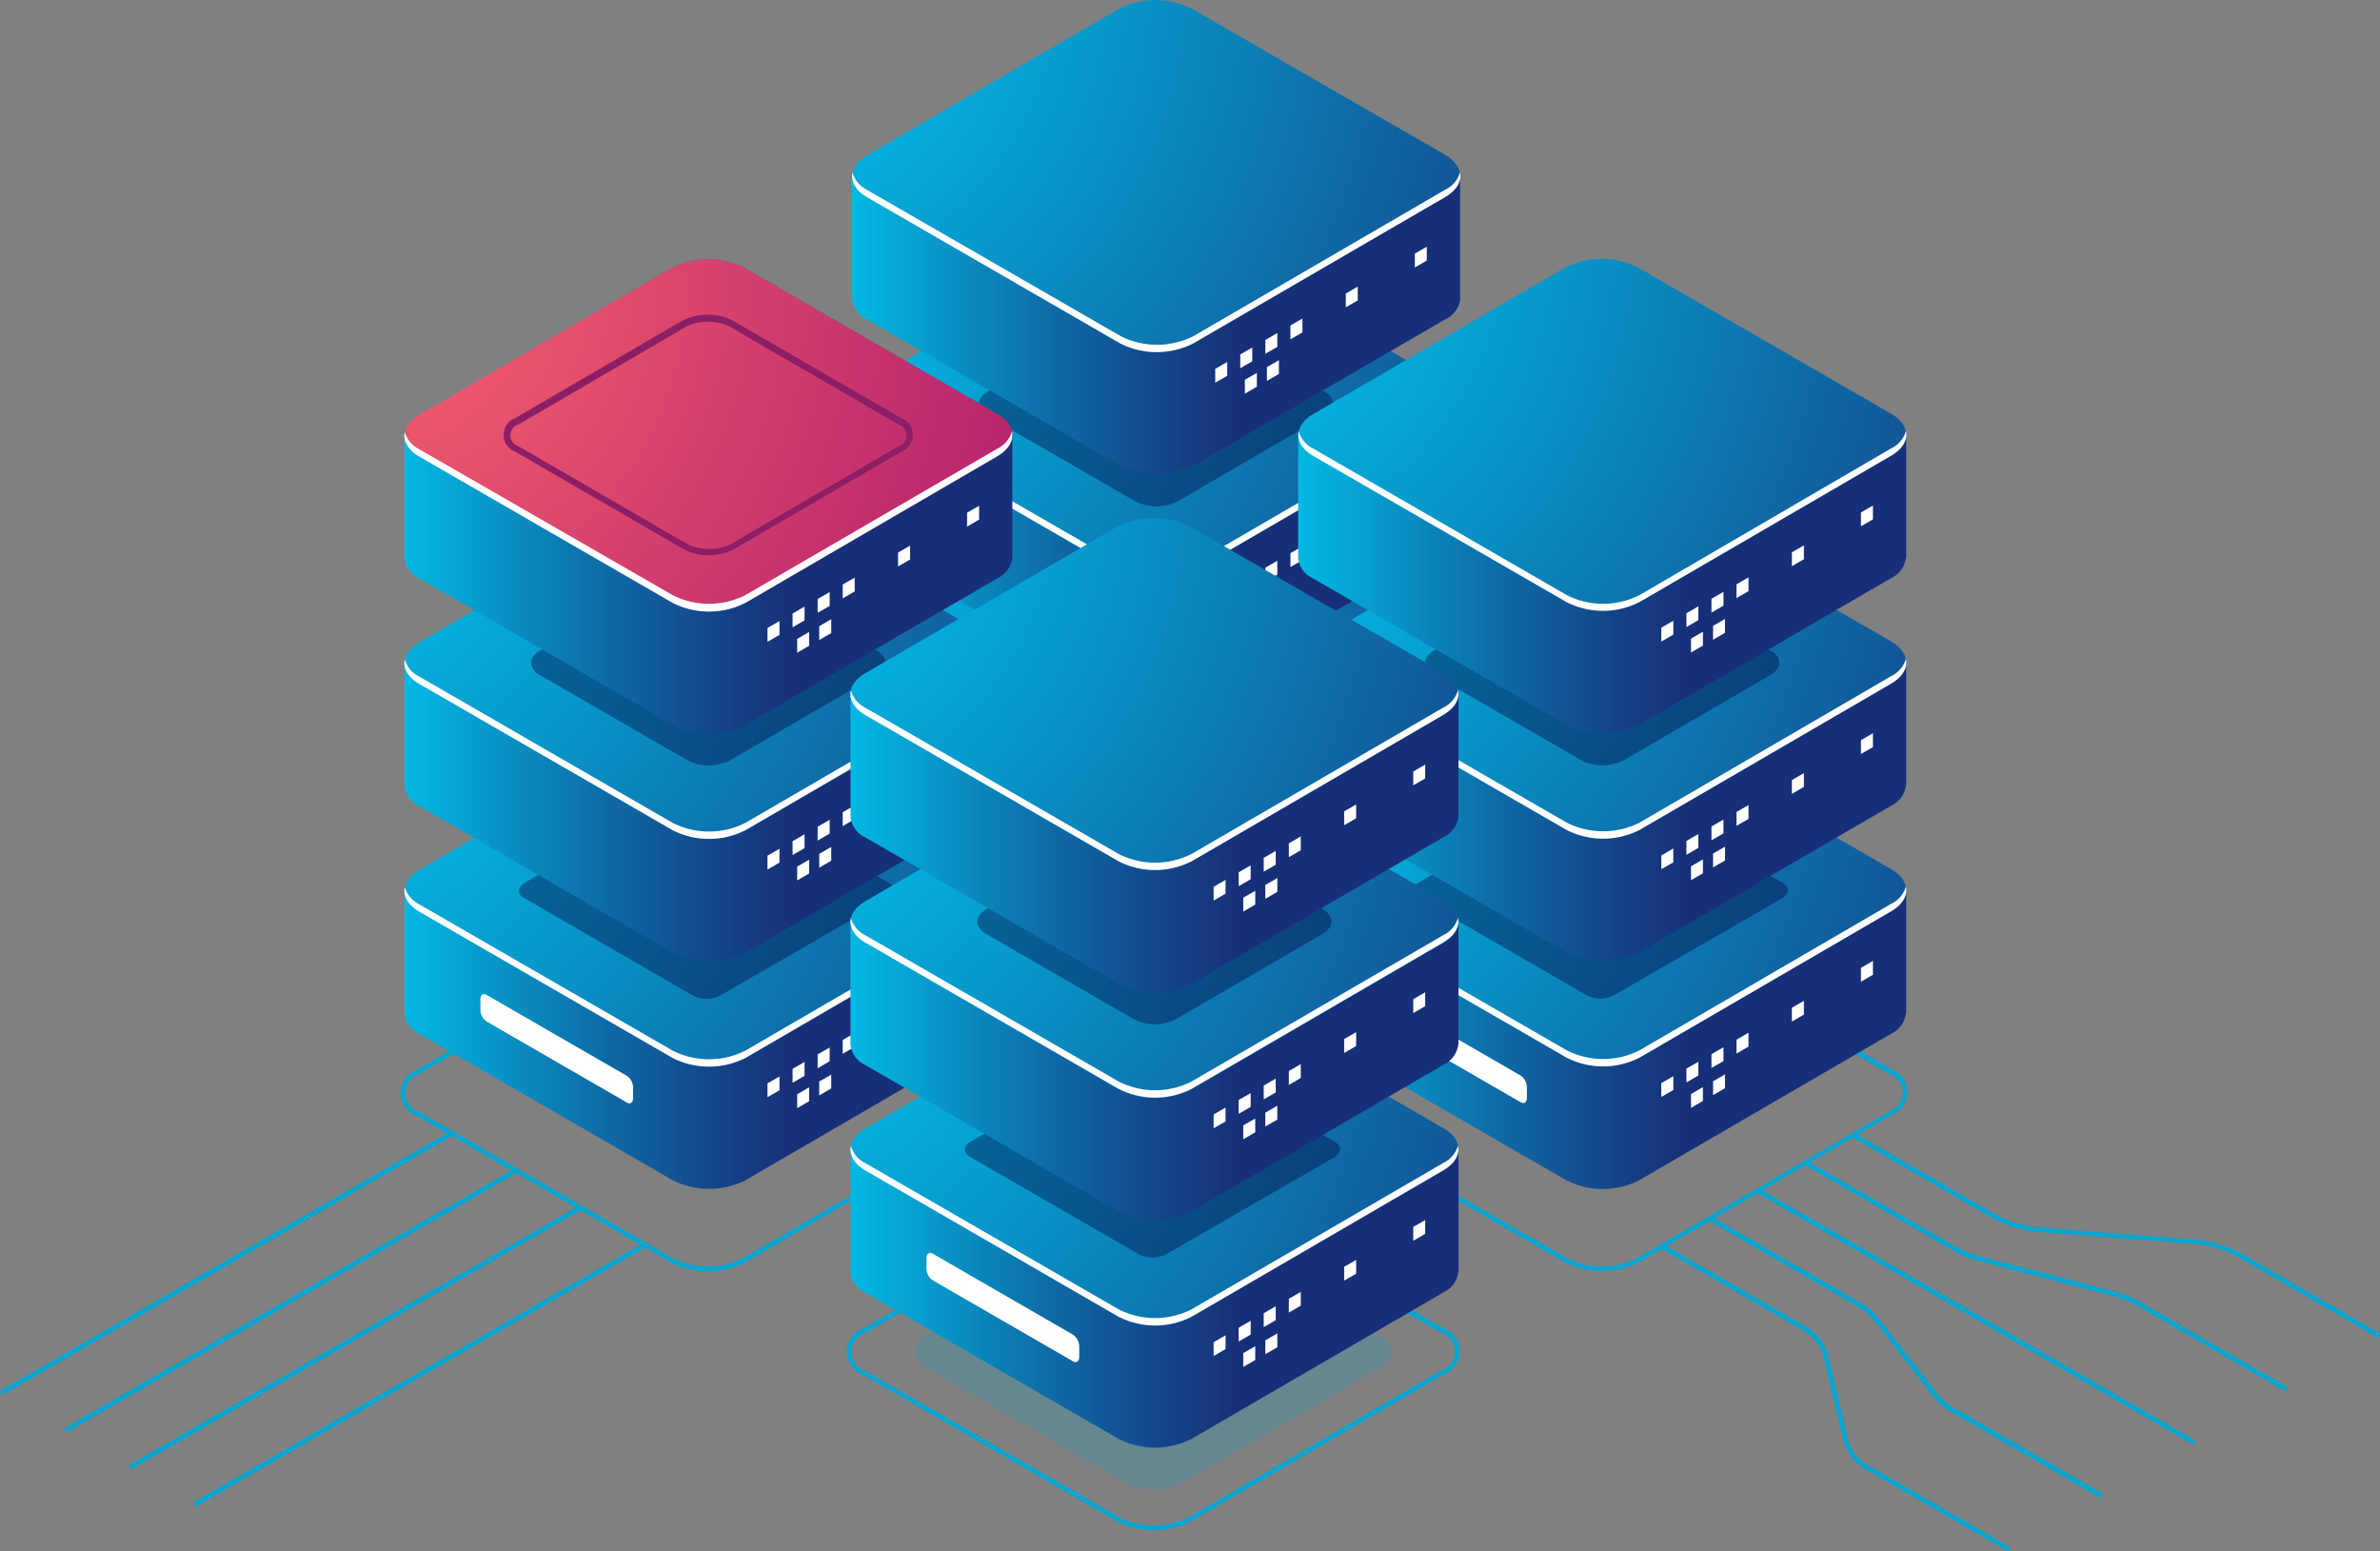 <svg id="Ñëîé_1" data-name="Ñëîé 1" xmlns="http://www.w3.org/2000/svg" xmlns:xlink="http://www.w3.org/1999/xlink" viewBox="0 0 343.01 223.56"><rect x="0" y="0" width="343.01" height="223.56" fill="#808080" stroke="none"/><defs><style>.cls-1,.cls-24{fill:#03a7d3;}.cls-2{fill:url(#Áåçûìÿííûé_ãðàäèåíò_354);}.cls-3{fill:url(#Áåçûìÿííûé_ãðàäèåíò_346);}.cls-4{fill:#fff;}.cls-5{fill:#06033e;opacity:0.4;}.cls-6{fill:url(#Áåçûìÿííûé_ãðàäèåíò_354-2);}.cls-7{fill:url(#Áåçûìÿííûé_ãðàäèåíò_346-2);}.cls-8{fill:url(#Áåçûìÿííûé_ãðàäèåíò_354-3);}.cls-9{fill:url(#Áåçûìÿííûé_ãðàäèåíò_346-3);}.cls-10{fill:url(#Áåçûìÿííûé_ãðàäèåíò_354-4);}.cls-11{fill:url(#Áåçûìÿííûé_ãðàäèåíò_346-4);}.cls-12{fill:url(#Áåçûìÿííûé_ãðàäèåíò_354-5);}.cls-13{fill:url(#Áåçûìÿííûé_ãðàäèåíò_346-5);}.cls-14{fill:url(#Áåçûìÿííûé_ãðàäèåíò_354-6);}.cls-15{fill:url(#Áåçûìÿííûé_ãðàäèåíò_346-6);}.cls-16{fill:url(#Áåçûìÿííûé_ãðàäèåíò_67);}.cls-17{fill:#8b1e64;}.cls-18{fill:url(#Áåçûìÿííûé_ãðàäèåíò_354-7);}.cls-19{fill:url(#Áåçûìÿííûé_ãðàäèåíò_346-7);}.cls-20{fill:url(#Áåçûìÿííûé_ãðàäèåíò_354-8);}.cls-21{fill:url(#Áåçûìÿííûé_ãðàäèåíò_346-8);}.cls-22{fill:url(#Áåçûìÿííûé_ãðàäèåíò_354-9);}.cls-23{fill:url(#Áåçûìÿííûé_ãðàäèåíò_346-9);}.cls-24{opacity:0.2;}.cls-25{fill:url(#Áåçûìÿííûé_ãðàäèåíò_354-10);}.cls-26{fill:url(#Áåçûìÿííûé_ãðàäèåíò_346-10);}.cls-27{fill:url(#Áåçûìÿííûé_ãðàäèåíò_354-11);}.cls-28{fill:url(#Áåçûìÿííûé_ãðàäèåíò_346-11);}.cls-29{fill:url(#Áåçûìÿííûé_ãðàäèåíò_354-12);}.cls-30{fill:url(#Áåçûìÿííûé_ãðàäèåíò_346-12);}</style><linearGradient id="Áåçûìÿííûé_ãðàäèåíò_354" x1="212.23" y1="173.87" x2="274.02" y2="173.87" gradientUnits="userSpaceOnUse"><stop offset="0" stop-color="#01c8ef"/><stop offset="0.13" stop-color="#04b1dd"/><stop offset="0.55" stop-color="#0e6ba7"/><stop offset="0.85" stop-color="#154085"/><stop offset="1" stop-color="#172f78"/></linearGradient><radialGradient id="Áåçûìÿííûé_ãðàäèåíò_346" cx="201.27" cy="127.53" r="138" gradientUnits="userSpaceOnUse"><stop offset="0" stop-color="#01c8ef"/><stop offset="0.14" stop-color="#03bae4"/><stop offset="0.4" stop-color="#0895c8"/><stop offset="0.76" stop-color="#115a9a"/><stop offset="1" stop-color="#172f78"/></radialGradient><linearGradient id="Áåçûìÿííûé_ãðàäèåíò_354-2" x1="212.23" y1="141.06" x2="274.02" y2="141.06" xlink:href="#Áåçûìÿííûé_ãðàäèåíò_354"/><radialGradient id="Áåçûìÿííûé_ãðàäèåíò_346-2" cx="201.27" cy="94.72" r="138" xlink:href="#Áåçûìÿííûé_ãðàäèåíò_346"/><linearGradient id="Áåçûìÿííûé_ãðàäèåíò_354-3" x1="212.23" y1="108.24" x2="274.02" y2="108.24" xlink:href="#Áåçûìÿííûé_ãðàäèåíò_354"/><radialGradient id="Áåçûìÿííûé_ãðàäèåíò_346-3" cx="201.27" cy="61.91" r="138" xlink:href="#Áåçûìÿííûé_ãðàäèåíò_346"/><linearGradient id="Áåçûìÿííûé_ãðàäèåíò_354-4" x1="147.7" y1="211.2" x2="209.5" y2="211.2" xlink:href="#Áåçûìÿííûé_ãðàäèåíò_354"/><radialGradient id="Áåçûìÿííûé_ãðàäèåíò_346-4" cx="136.75" cy="164.86" r="138" xlink:href="#Áåçûìÿííûé_ãðàäèåíò_346"/><linearGradient id="Áåçûìÿííûé_ãðàäèåíò_354-5" x1="147.7" y1="178.39" x2="209.5" y2="178.39" xlink:href="#Áåçûìÿííûé_ãðàäèåíò_354"/><radialGradient id="Áåçûìÿííûé_ãðàäèåíò_346-5" cx="136.75" cy="132.05" r="138" xlink:href="#Áåçûìÿííûé_ãðàäèåíò_346"/><linearGradient id="Áåçûìÿííûé_ãðàäèåíò_354-6" x1="147.7" y1="145.58" x2="209.5" y2="145.58" xlink:href="#Áåçûìÿííûé_ãðàäèåíò_354"/><radialGradient id="Áåçûìÿííûé_ãðàäèåíò_346-6" cx="136.75" cy="99.24" r="138" xlink:href="#Áåçûìÿííûé_ãðàäèåíò_346"/><radialGradient id="Áåçûìÿííûé_ãðàäèåíò_67" cx="148.92" cy="107.56" r="94.88" gradientUnits="userSpaceOnUse"><stop offset="0" stop-color="#f9636b"/><stop offset="1" stop-color="#b6246e"/></radialGradient><linearGradient id="Áåçûìÿííûé_ãðàäèåíò_354-7" x1="276.52" y1="211.17" x2="338.32" y2="211.17" xlink:href="#Áåçûìÿííûé_ãðàäèåíò_354"/><radialGradient id="Áåçûìÿííûé_ãðàäèåíò_346-7" cx="265.56" cy="164.83" r="138" xlink:href="#Áåçûìÿííûé_ãðàäèåíò_346"/><linearGradient id="Áåçûìÿííûé_ãðàäèåíò_354-8" x1="276.52" y1="178.35" x2="338.32" y2="178.35" xlink:href="#Áåçûìÿííûé_ãðàäèåíò_354"/><radialGradient id="Áåçûìÿííûé_ãðàäèåíò_346-8" cx="265.56" cy="132.02" r="138" xlink:href="#Áåçûìÿííûé_ãðàäèåíò_346"/><linearGradient id="Áåçûìÿííûé_ãðàäèåíò_354-9" x1="276.52" y1="145.54" x2="338.32" y2="145.54" xlink:href="#Áåçûìÿííûé_ãðàäèåíò_354"/><radialGradient id="Áåçûìÿííûé_ãðàäèåíò_346-9" cx="265.56" cy="99.2" r="138" xlink:href="#Áåçûìÿííûé_ãðàäèåíò_346"/><linearGradient id="Áåçûìÿííûé_ãðàäèåíò_354-10" x1="212" y1="248.5" x2="273.79" y2="248.5" xlink:href="#Áåçûìÿííûé_ãðàäèåíò_354"/><radialGradient id="Áåçûìÿííûé_ãðàäèåíò_346-10" cx="201.04" cy="202.16" r="138" xlink:href="#Áåçûìÿííûé_ãðàäèåíò_346"/><linearGradient id="Áåçûìÿííûé_ãðàäèåíò_354-11" x1="212" y1="215.69" x2="273.79" y2="215.69" xlink:href="#Áåçûìÿííûé_ãðàäèåíò_354"/><radialGradient id="Áåçûìÿííûé_ãðàäèåíò_346-11" cx="201.04" cy="169.35" r="138" xlink:href="#Áåçûìÿííûé_ãðàäèåíò_346"/><linearGradient id="Áåçûìÿííûé_ãðàäèåíò_354-12" x1="212" y1="182.87" x2="273.79" y2="182.87" xlink:href="#Áåçûìÿííûé_ãðàäèåíò_354"/><radialGradient id="Áåçûìÿííûé_ãðàäèåíò_346-12" cx="201.04" cy="136.54" r="138" xlink:href="#Áåçûìÿííûé_ãðàäèåíò_346"/></defs><path class="cls-1" d="M261.23,211.09a11.11,11.11,0,0,1-5.42-1.3l-36.48-21.06a3.53,3.53,0,0,1,0-6.66L255.61,161a12.05,12.05,0,0,1,10.85,0L302.94,182a3.53,3.53,0,0,1,0,6.66l-36.28,21.1A11.15,11.15,0,0,1,261.23,211.09ZM261,160.35a10.41,10.41,0,0,0-5.09,1.21l-36.28,21.1a2.87,2.87,0,0,0,0,5.48l36.48,21.06a11.27,11.27,0,0,0,10.18,0l36.28-21.1a2.87,2.87,0,0,0,0-5.48l-36.48-21.06A10.37,10.37,0,0,0,261,160.35Z" transform="translate(-94.7 -65.25)"/><path class="cls-2" d="M305.13,173.85h0V156.36L283,159.31l-16.55-9.56a11.65,11.65,0,0,0-10.51,0l-2.58,1.64-35.88,4.79V174h0a3.74,3.74,0,0,0,2.16,2.94L256.15,198a11.61,11.61,0,0,0,10.52,0L303,176.88a3.7,3.7,0,0,0,2.16-2.93h0Z" transform="translate(-94.7 -65.25)"/><path class="cls-3" d="M303,153.19l-36.48-21.06a11.65,11.65,0,0,0-10.51,0l-36.29,21.1c-2.9,1.68-2.9,4.4,0,6.07l36.48,21.06a11.61,11.61,0,0,0,10.52,0L303,159.26C305.85,157.59,305.85,154.87,303,153.19Z" transform="translate(-94.7 -65.25)"/><path class="cls-4" d="M303,158.2l-36.28,21.1a11.61,11.61,0,0,1-10.52,0l-36.48-21.06a4.06,4.06,0,0,1-2.11-2.5c-.27,1.27.43,2.59,2.11,3.56l36.48,21.06a11.61,11.61,0,0,0,10.52,0L303,159.26c1.69-1,2.39-2.29,2.12-3.56A4,4,0,0,1,303,158.2Z" transform="translate(-94.7 -65.25)"/><polygon class="cls-4" points="176.87 119.78 175.14 120.78 175.14 118.78 176.87 117.79 176.87 119.78"/><polygon class="cls-4" points="180.48 117.69 178.75 118.69 178.75 116.7 180.48 115.7 180.48 117.69"/><polygon class="cls-4" points="184.09 115.61 182.37 116.61 182.37 114.61 184.09 113.61 184.09 115.61"/><polygon class="cls-4" points="181.14 121.36 179.41 122.35 179.41 120.36 181.14 119.36 181.14 121.36"/><polygon class="cls-4" points="184.32 119.52 182.59 120.52 182.59 118.52 184.32 117.53 184.32 119.52"/><polygon class="cls-4" points="195.68 108.92 193.96 109.92 193.96 107.92 195.68 106.92 195.68 108.92"/><polygon class="cls-4" points="205.63 103.17 203.91 104.17 203.91 102.17 205.63 101.18 205.63 103.17"/><polygon class="cls-4" points="187.71 113.52 185.98 114.52 185.98 112.53 187.71 111.53 187.71 113.52"/><path class="cls-5" d="M259.25,171.47,234.71,157.3c-1-.58-.88-1.59.28-2.25l24-13.85a4.36,4.36,0,0,1,3.89-.16l24.54,14.17c1,.58.88,1.58-.28,2.25l-24,13.85A4.36,4.36,0,0,1,259.25,171.47Z" transform="translate(-94.7 -65.25)"/><path class="cls-4" d="M249.59,186.8l-20.25-11.69a2.1,2.1,0,0,1-.87-1.67v-1.51c0-.64.39-.94.87-.66L249.59,183a2.07,2.07,0,0,1,.88,1.67v1.5C250.47,186.79,250.08,187.08,249.59,186.8Z" transform="translate(-94.7 -65.25)"/><path class="cls-6" d="M305.13,141h0V123.55l-22.1,3-16.55-9.56a11.65,11.65,0,0,0-10.51,0l-2.58,1.64-35.88,4.79v17.8h0a3.74,3.74,0,0,0,2.16,2.94l36.48,21.06a11.61,11.61,0,0,0,10.52,0L303,144.07a3.7,3.7,0,0,0,2.16-2.93h0Z" transform="translate(-94.7 -65.25)"/><path class="cls-7" d="M303,120.38,266.47,99.32a11.59,11.59,0,0,0-10.51,0l-36.29,21.1c-2.9,1.68-2.9,4.39,0,6.07l36.48,21.06a11.61,11.61,0,0,0,10.52,0L303,126.45C305.85,124.78,305.85,122.06,303,120.38Z" transform="translate(-94.7 -65.25)"/><path class="cls-5" d="M285.58,121.66l-21.26-12.28a6.82,6.82,0,0,0-6.13,0l-21.14,12.3c-1.69,1-1.69,2.56,0,3.54l21.26,12.27a6.8,6.8,0,0,0,6.12,0l21.15-12.3C287.27,124.22,287.27,122.63,285.58,121.66Z" transform="translate(-94.7 -65.25)"/><path class="cls-4" d="M303,125.39l-36.28,21.1a11.61,11.61,0,0,1-10.52,0l-36.48-21.06a4.06,4.06,0,0,1-2.11-2.5c-.27,1.26.43,2.59,2.11,3.56l36.48,21.06a11.61,11.61,0,0,0,10.52,0L303,126.45c1.69-1,2.39-2.3,2.12-3.56A4,4,0,0,1,303,125.39Z" transform="translate(-94.7 -65.25)"/><polygon class="cls-4" points="176.87 86.97 175.14 87.97 175.14 85.97 176.87 84.97 176.87 86.97"/><polygon class="cls-4" points="180.48 84.88 178.75 85.88 178.75 83.89 180.48 82.89 180.48 84.88"/><polygon class="cls-4" points="184.09 82.8 182.37 83.79 182.37 81.8 184.09 80.8 184.09 82.8"/><polygon class="cls-4" points="181.14 88.54 179.41 89.54 179.41 87.55 181.14 86.55 181.14 88.54"/><polygon class="cls-4" points="184.32 86.71 182.59 87.7 182.59 85.71 184.32 84.71 184.32 86.71"/><polygon class="cls-4" points="195.68 76.11 193.96 77.1 193.96 75.11 195.68 74.11 195.68 76.11"/><polygon class="cls-4" points="205.63 70.36 203.91 71.36 203.91 69.36 205.63 68.37 205.63 70.36"/><polygon class="cls-4" points="187.71 80.71 185.98 81.71 185.98 79.71 187.71 78.72 187.71 80.71"/><path class="cls-8" d="M305.13,108.23h0V90.74L283,93.68l-16.55-9.55a11.59,11.59,0,0,0-10.51,0l-2.58,1.64L217.5,90.55v17.81h0a3.75,3.75,0,0,0,2.16,2.94l36.48,21.06a11.61,11.61,0,0,0,10.52,0L303,111.26a3.72,3.72,0,0,0,2.16-2.93h0Z" transform="translate(-94.7 -65.25)"/><path class="cls-9" d="M303,87.57,266.47,66.51a11.59,11.59,0,0,0-10.51,0l-36.29,21.1c-2.9,1.67-2.9,4.39,0,6.07l36.48,21.06a11.67,11.67,0,0,0,10.52,0L303,93.64C305.85,92,305.85,89.25,303,87.57Z" transform="translate(-94.7 -65.25)"/><path class="cls-4" d="M303,92.58l-36.28,21.1a11.67,11.67,0,0,1-10.52,0L219.67,92.62a4.07,4.07,0,0,1-2.11-2.51c-.27,1.27.43,2.59,2.11,3.57l36.48,21.06a11.67,11.67,0,0,0,10.52,0L303,93.64c1.69-1,2.39-2.3,2.12-3.57A4,4,0,0,1,303,92.58Z" transform="translate(-94.7 -65.25)"/><polygon class="cls-4" points="176.87 54.16 175.14 55.15 175.14 53.16 176.87 52.16 176.87 54.16"/><polygon class="cls-4" points="180.48 52.07 178.75 53.07 178.75 51.07 180.48 50.08 180.48 52.07"/><polygon class="cls-4" points="184.09 49.98 182.37 50.98 182.37 48.99 184.09 47.99 184.09 49.98"/><polygon class="cls-4" points="181.14 55.73 179.41 56.73 179.41 54.73 181.14 53.74 181.14 55.73"/><polygon class="cls-4" points="184.32 53.89 182.59 54.89 182.59 52.9 184.32 51.9 184.32 53.89"/><polygon class="cls-4" points="195.68 43.29 193.96 44.29 193.96 42.3 195.68 41.3 195.68 43.29"/><polygon class="cls-4" points="205.63 37.55 203.91 38.54 203.91 36.55 205.63 35.55 205.63 37.55"/><polygon class="cls-4" points="187.71 47.9 185.98 48.9 185.98 46.9 187.71 45.9 187.71 47.9"/><path class="cls-1" d="M196.7,248.42a11,11,0,0,1-5.42-1.3L154.8,226.06a3.53,3.53,0,0,1,0-6.66l36.29-21.09a12,12,0,0,1,10.85,0l36.48,21.07a3.53,3.53,0,0,1,0,6.65l-36.29,21.1A11,11,0,0,1,196.7,248.42Zm-.19-50.74a10.37,10.37,0,0,0-5.08,1.21L155.14,220a2.87,2.87,0,0,0,0,5.48l36.48,21.07a11.31,11.31,0,0,0,10.17,0l36.29-21.1a2.88,2.88,0,0,0,0-5.49L201.6,198.89A10.41,10.41,0,0,0,196.51,197.68Z" transform="translate(-94.7 -65.25)"/><path class="cls-10" d="M240.6,211.18h0V193.69l-22.1,2.95L202,187.09a11.61,11.61,0,0,0-10.52,0l-2.57,1.63L153,193.51v17.81h0a3.74,3.74,0,0,0,2.16,2.94l36.48,21.06a11.65,11.65,0,0,0,10.51,0l36.29-21.1a3.76,3.76,0,0,0,2.16-2.93h0Z" transform="translate(-94.7 -65.25)"/><path class="cls-11" d="M238.43,190.53,202,169.47a11.61,11.61,0,0,0-10.52,0l-36.28,21.1c-2.9,1.67-2.9,4.39,0,6.07l36.48,21.06a11.65,11.65,0,0,0,10.51,0l36.29-21.1C241.33,194.92,241.33,192.2,238.43,190.53Z" transform="translate(-94.7 -65.25)"/><path class="cls-4" d="M238.43,195.54l-36.29,21.1a11.65,11.65,0,0,1-10.51,0l-36.48-21.06a4.06,4.06,0,0,1-2.12-2.51c-.27,1.27.43,2.59,2.12,3.57l36.48,21.06a11.65,11.65,0,0,0,10.51,0l36.29-21.1c1.68-1,2.38-2.3,2.11-3.57A4.07,4.07,0,0,1,238.43,195.54Z" transform="translate(-94.7 -65.25)"/><polygon class="cls-4" points="112.34 157.11 110.61 158.11 110.61 156.12 112.34 155.12 112.34 157.11"/><polygon class="cls-4" points="115.95 155.03 114.23 156.03 114.23 154.03 115.95 153.03 115.95 155.03"/><polygon class="cls-4" points="119.57 152.94 117.84 153.94 117.84 151.94 119.57 150.95 119.57 152.94"/><polygon class="cls-4" points="116.61 158.69 114.89 159.69 114.89 157.69 116.61 156.69 116.61 158.69"/><polygon class="cls-4" points="119.8 156.85 118.07 157.85 118.07 155.85 119.8 154.86 119.8 156.85"/><polygon class="cls-4" points="131.16 146.25 129.43 147.25 129.43 145.25 131.16 144.26 131.16 146.25"/><polygon class="cls-4" points="141.11 140.5 139.38 141.5 139.38 139.51 141.11 138.51 141.11 140.5"/><polygon class="cls-4" points="123.18 150.86 121.45 151.85 121.45 149.86 123.18 148.86 123.18 150.86"/><path class="cls-5" d="M194.72,208.8l-24.54-14.17c-1-.58-.87-1.58.28-2.25l24-13.84a4.33,4.33,0,0,1,3.89-.17l24.55,14.17c1,.58.87,1.59-.28,2.25l-24,13.85A4.32,4.32,0,0,1,194.72,208.8Z" transform="translate(-94.7 -65.25)"/><path class="cls-4" d="M185.07,224.14l-20.26-11.7a2.09,2.09,0,0,1-.87-1.67v-1.5c0-.65.39-.94.87-.66l20.26,11.69a2.1,2.1,0,0,1,.87,1.67v1.5C185.94,224.12,185.55,224.42,185.07,224.14Z" transform="translate(-94.7 -65.25)"/><path class="cls-12" d="M240.6,178.37h0V160.88l-22.1,3L202,154.27a11.67,11.67,0,0,0-10.52,0l-2.57,1.64L153,160.7v17.81h0a3.72,3.72,0,0,0,2.16,2.94l36.48,21.07a11.65,11.65,0,0,0,10.51,0l36.29-21.11a3.75,3.75,0,0,0,2.16-2.92h0Z" transform="translate(-94.7 -65.25)"/><path class="cls-13" d="M238.43,157.71,202,136.65a11.67,11.67,0,0,0-10.52,0l-36.28,21.1c-2.9,1.68-2.9,4.4,0,6.07l36.48,21.06a11.59,11.59,0,0,0,10.51,0l36.29-21.1C241.33,162.11,241.33,159.39,238.43,157.71Z" transform="translate(-94.7 -65.25)"/><path class="cls-5" d="M221.05,159l-21.26-12.27a6.74,6.74,0,0,0-6.12,0L172.52,159c-1.69,1-1.69,2.56,0,3.54l21.26,12.27a6.76,6.76,0,0,0,6.13,0l21.14-12.29C222.74,161.55,222.74,160,221.05,159Z" transform="translate(-94.7 -65.25)"/><path class="cls-4" d="M238.43,162.72l-36.29,21.1a11.59,11.59,0,0,1-10.51,0l-36.48-21.06a4,4,0,0,1-2.12-2.5c-.27,1.27.43,2.59,2.12,3.56l36.48,21.06a11.59,11.59,0,0,0,10.51,0l36.29-21.1c1.68-1,2.38-2.29,2.11-3.56A4.06,4.06,0,0,1,238.43,162.72Z" transform="translate(-94.7 -65.25)"/><polygon class="cls-4" points="112.34 124.3 110.61 125.3 110.61 123.3 112.34 122.31 112.34 124.3"/><polygon class="cls-4" points="115.95 122.22 114.23 123.21 114.23 121.22 115.95 120.22 115.95 122.22"/><polygon class="cls-4" points="119.57 120.13 117.84 121.13 117.84 119.13 119.57 118.14 119.57 120.13"/><polygon class="cls-4" points="116.61 125.88 114.89 126.87 114.89 124.88 116.61 123.88 116.61 125.88"/><polygon class="cls-4" points="119.8 124.04 118.07 125.04 118.07 123.04 119.8 122.05 119.8 124.04"/><polygon class="cls-4" points="131.16 113.44 129.43 114.44 129.43 112.44 131.16 111.44 131.16 113.44"/><polygon class="cls-4" points="141.11 107.69 139.38 108.69 139.38 106.69 141.11 105.7 141.11 107.69"/><polygon class="cls-4" points="123.18 118.04 121.45 119.04 121.45 117.05 123.18 116.05 123.18 118.04"/><path class="cls-14" d="M240.6,145.56h0V128.07l-22.1,3L202,121.46a11.67,11.67,0,0,0-10.52,0l-2.57,1.64L153,127.89v17.8h0a3.72,3.72,0,0,0,2.16,2.94l36.48,21.06a11.59,11.59,0,0,0,10.51,0l36.29-21.1a3.75,3.75,0,0,0,2.16-2.93h0Z" transform="translate(-94.7 -65.25)"/><path class="cls-15" d="M238.43,124.9,202,103.84a11.61,11.61,0,0,0-10.52,0l-36.28,21.1c-2.9,1.68-2.9,4.39,0,6.07l36.48,21.06a11.59,11.59,0,0,0,10.51,0L238.43,131C241.33,129.3,241.33,126.58,238.43,124.9Z" transform="translate(-94.7 -65.25)"/><path class="cls-16" d="M238.43,124.9,202,103.84a11.61,11.61,0,0,0-10.52,0l-36.28,21.1c-2.9,1.68-2.9,4.39,0,6.07l36.48,21.06a11.59,11.59,0,0,0,10.51,0L238.43,131C241.33,129.3,241.33,126.58,238.43,124.9Z" transform="translate(-94.7 -65.25)"/><path class="cls-17" d="M196.85,145.25a7.48,7.48,0,0,1-3.72-.91l-24.17-14a2.58,2.58,0,0,1,0-4.84l24-14a8.08,8.08,0,0,1,7.44,0l24.17,14a2.58,2.58,0,0,1,0,4.84l-24,14A7.48,7.48,0,0,1,196.85,145.25Zm-.13-33.64a6.58,6.58,0,0,0-3.24.78l-24,14a1.66,1.66,0,0,0,0,3.2l24.17,14a7.16,7.16,0,0,0,6.5,0l24-14a1.66,1.66,0,0,0,0-3.2l-24.17-14A6.62,6.62,0,0,0,196.72,111.61Z" transform="translate(-94.7 -65.25)"/><path class="cls-4" d="M238.43,129.91,202.14,151a11.59,11.59,0,0,1-10.51,0L155.15,130a4,4,0,0,1-2.12-2.5c-.27,1.26.43,2.59,2.12,3.56l36.48,21.06a11.59,11.59,0,0,0,10.51,0L238.43,131c1.68-1,2.38-2.3,2.11-3.56A4.06,4.06,0,0,1,238.43,129.91Z" transform="translate(-94.7 -65.25)"/><polygon class="cls-4" points="112.34 91.49 110.61 92.49 110.61 90.49 112.34 89.5 112.34 91.49"/><polygon class="cls-4" points="115.95 89.4 114.23 90.4 114.23 88.41 115.95 87.41 115.95 89.4"/><polygon class="cls-4" points="119.57 87.32 117.84 88.31 117.84 86.32 119.57 85.32 119.57 87.32"/><polygon class="cls-4" points="116.61 93.06 114.89 94.06 114.89 92.07 116.61 91.07 116.61 93.06"/><polygon class="cls-4" points="119.8 91.23 118.07 92.22 118.07 90.23 119.8 89.23 119.8 91.23"/><polygon class="cls-4" points="131.16 80.63 129.43 81.62 129.43 79.63 131.16 78.63 131.16 80.63"/><polygon class="cls-4" points="141.11 74.88 139.38 75.88 139.38 73.88 141.11 72.89 141.11 74.88"/><polygon class="cls-4" points="123.18 85.23 121.45 86.23 121.45 84.23 123.18 83.24 123.18 85.23"/><path class="cls-1" d="M325.52,248.38a11.11,11.11,0,0,1-5.42-1.29L283.62,226a3.53,3.53,0,0,1,0-6.66l36.28-21.1a12,12,0,0,1,10.86,0l36.48,21.06a3.54,3.54,0,0,1,0,6.66L331,247.09A11.15,11.15,0,0,1,325.52,248.38Zm-.19-50.74a10.44,10.44,0,0,0-5.09,1.22L284,220a2.88,2.88,0,0,0,0,5.49l36.48,21.06a11.25,11.25,0,0,0,10.17,0l36.29-21.1a2.88,2.88,0,0,0,0-5.48l-36.48-21.06A10.41,10.41,0,0,0,325.33,197.64Z" transform="translate(-94.7 -65.25)"/><path class="cls-18" d="M369.42,211.15h0V193.66l-22.1,3-16.55-9.56a11.61,11.61,0,0,0-10.52,0l-2.57,1.64-35.89,4.79v17.8h0a3.72,3.72,0,0,0,2.16,2.94l36.48,21.06a11.59,11.59,0,0,0,10.51,0l36.29-21.1a3.72,3.72,0,0,0,2.15-2.93h0Z" transform="translate(-94.7 -65.25)"/><path class="cls-19" d="M367.25,190.49l-36.48-21.06a11.61,11.61,0,0,0-10.52,0L284,190.53c-2.91,1.68-2.91,4.39,0,6.07l36.48,21.06a11.59,11.59,0,0,0,10.51,0l36.29-21.1C370.15,194.88,370.15,192.17,367.25,190.49Z" transform="translate(-94.7 -65.25)"/><path class="cls-4" d="M367.25,195.5,331,216.6a11.59,11.59,0,0,1-10.51,0L284,195.54a4,4,0,0,1-2.12-2.51c-.27,1.27.43,2.59,2.12,3.57l36.48,21.06a11.59,11.59,0,0,0,10.51,0l36.29-21.1c1.68-1,2.38-2.3,2.11-3.57A4,4,0,0,1,367.25,195.5Z" transform="translate(-94.7 -65.25)"/><polygon class="cls-4" points="241.16 157.08 239.43 158.07 239.43 156.08 241.16 155.08 241.16 157.08"/><polygon class="cls-4" points="244.77 154.99 243.05 155.99 243.05 153.99 244.77 153 244.77 154.99"/><polygon class="cls-4" points="248.39 152.91 246.66 153.9 246.66 151.91 248.39 150.91 248.39 152.91"/><polygon class="cls-4" points="245.43 158.65 243.71 159.65 243.71 157.65 245.43 156.66 245.43 158.65"/><polygon class="cls-4" points="248.61 156.81 246.89 157.81 246.89 155.82 248.61 154.82 248.61 156.81"/><polygon class="cls-4" points="259.98 146.21 258.25 147.21 258.25 145.22 259.98 144.22 259.98 146.21"/><polygon class="cls-4" points="269.93 140.47 268.2 141.47 268.2 139.47 269.93 138.47 269.93 140.47"/><polygon class="cls-4" points="252 150.82 250.27 151.82 250.27 149.82 252 148.82 252 150.82"/><path class="cls-5" d="M323.54,208.76,299,194.59c-1-.57-.87-1.58.28-2.24l24-13.85a4.29,4.29,0,0,1,3.89-.16l24.55,14.17c1,.57.87,1.58-.28,2.24l-24,13.85A4.29,4.29,0,0,1,323.54,208.76Z" transform="translate(-94.7 -65.25)"/><path class="cls-4" d="M313.89,224.1l-20.26-11.69a2.11,2.11,0,0,1-.87-1.68v-1.5c0-.64.39-.94.87-.66l20.26,11.69a2.1,2.1,0,0,1,.87,1.67v1.51C314.76,224.08,314.37,224.38,313.89,224.1Z" transform="translate(-94.7 -65.25)"/><path class="cls-20" d="M369.42,178.33h0V160.84l-22.1,2.95-16.55-9.55a11.61,11.61,0,0,0-10.52,0l-2.57,1.64-35.89,4.78v17.81h0a3.74,3.74,0,0,0,2.16,2.94l36.48,21.06a11.65,11.65,0,0,0,10.51,0l36.29-21.1a3.72,3.72,0,0,0,2.15-2.93h0Z" transform="translate(-94.7 -65.25)"/><path class="cls-21" d="M367.25,157.68l-36.48-21.06a11.61,11.61,0,0,0-10.52,0L284,157.72c-2.91,1.67-2.91,4.39,0,6.07l36.48,21.06a11.65,11.65,0,0,0,10.51,0l36.29-21.1C370.15,162.07,370.15,159.35,367.25,157.68Z" transform="translate(-94.7 -65.25)"/><path class="cls-5" d="M349.87,159l-21.26-12.27a6.74,6.74,0,0,0-6.12,0L301.34,159c-1.69,1-1.69,2.55,0,3.53l21.26,12.27a6.74,6.74,0,0,0,6.12,0l21.15-12.29C351.56,161.51,351.56,159.93,349.87,159Z" transform="translate(-94.7 -65.25)"/><path class="cls-4" d="M367.25,162.69,331,183.79a11.65,11.65,0,0,1-10.51,0L284,162.73a4.06,4.06,0,0,1-2.12-2.51c-.27,1.27.43,2.59,2.12,3.57l36.48,21.06a11.65,11.65,0,0,0,10.51,0l36.29-21.1c1.68-1,2.38-2.3,2.11-3.57A4.07,4.07,0,0,1,367.25,162.69Z" transform="translate(-94.7 -65.25)"/><polygon class="cls-4" points="241.16 124.27 239.43 125.26 239.43 123.27 241.16 122.27 241.16 124.27"/><polygon class="cls-4" points="244.77 122.18 243.05 123.18 243.05 121.18 244.77 120.19 244.77 122.18"/><polygon class="cls-4" points="248.39 120.09 246.66 121.09 246.66 119.1 248.39 118.1 248.39 120.09"/><polygon class="cls-4" points="245.43 125.84 243.71 126.84 243.71 124.84 245.43 123.84 245.43 125.84"/><polygon class="cls-4" points="248.61 124 246.89 125 246.89 123 248.61 122.01 248.61 124"/><polygon class="cls-4" points="259.98 113.4 258.25 114.4 258.25 112.41 259.98 111.41 259.98 113.4"/><polygon class="cls-4" points="269.93 107.66 268.2 108.65 268.2 106.66 269.93 105.66 269.93 107.66"/><polygon class="cls-4" points="252 118.01 250.27 119 250.27 117.01 252 116.01 252 118.01"/><path class="cls-22" d="M369.42,145.52h0V128L347.32,131l-16.55-9.56a11.67,11.67,0,0,0-10.52,0l-2.57,1.64-35.89,4.79v17.81h0a3.72,3.72,0,0,0,2.16,2.93l36.48,21.07a11.65,11.65,0,0,0,10.51,0l36.29-21.11a3.71,3.71,0,0,0,2.15-2.92h0Z" transform="translate(-94.7 -65.25)"/><path class="cls-23" d="M367.25,124.87,330.77,103.8a11.67,11.67,0,0,0-10.52,0L284,124.9c-2.91,1.68-2.91,4.4,0,6.07L320.45,152A11.59,11.59,0,0,0,331,152l36.29-21.1C370.15,129.26,370.15,126.54,367.25,124.87Z" transform="translate(-94.7 -65.25)"/><path class="cls-4" d="M367.25,129.87,331,151a11.59,11.59,0,0,1-10.51,0L284,129.91a4,4,0,0,1-2.12-2.5c-.27,1.27.43,2.59,2.12,3.56L320.45,152A11.59,11.59,0,0,0,331,152l36.29-21.1c1.68-1,2.38-2.29,2.11-3.56A4,4,0,0,1,367.25,129.87Z" transform="translate(-94.7 -65.25)"/><polygon class="cls-4" points="241.16 91.45 239.43 92.45 239.43 90.45 241.16 89.46 241.16 91.45"/><polygon class="cls-4" points="244.77 89.37 243.05 90.36 243.05 88.37 244.77 87.37 244.77 89.37"/><polygon class="cls-4" points="248.39 87.28 246.66 88.28 246.66 86.28 248.39 85.29 248.39 87.28"/><polygon class="cls-4" points="245.43 93.03 243.71 94.02 243.71 92.03 245.43 91.03 245.43 93.03"/><polygon class="cls-4" points="248.61 91.19 246.89 92.19 246.89 90.19 248.61 89.19 248.61 91.19"/><polygon class="cls-4" points="259.98 80.59 258.25 81.59 258.25 79.59 259.98 78.59 259.98 80.59"/><polygon class="cls-4" points="269.93 74.84 268.2 75.84 268.2 73.85 269.93 72.85 269.93 74.84"/><polygon class="cls-4" points="252 85.19 250.27 86.19 250.27 84.2 252 83.2 252 85.19"/><path class="cls-1" d="M261,285.71a11.15,11.15,0,0,1-5.43-1.29l-36.48-21.06a3.54,3.54,0,0,1,0-6.66l36.29-21.1a12,12,0,0,1,10.85,0l36.48,21.06a3.53,3.53,0,0,1,0,6.66l-36.29,21.1A11.11,11.11,0,0,1,261,285.71ZM260.81,235a10.39,10.39,0,0,0-5.09,1.22l-36.29,21.1a2.87,2.87,0,0,0,0,5.48l36.48,21.06a11.25,11.25,0,0,0,10.17,0l36.29-21.1a2.87,2.87,0,0,0,0-5.48l-36.48-21.06A10.37,10.37,0,0,0,260.81,235Z" transform="translate(-94.7 -65.25)"/><path class="cls-24" d="M293.51,257.62l-28.57-16.5a9.11,9.11,0,0,0-8.23,0l-28.42,16.53c-2.28,1.31-2.28,3.44,0,4.75l28.57,16.5a9.11,9.11,0,0,0,8.23,0l28.43-16.53C295.79,261.06,295.79,258.93,293.51,257.62Z" transform="translate(-94.7 -65.25)"/><path class="cls-25" d="M304.9,248.48h0V231l-22.1,2.95-16.55-9.56a11.65,11.65,0,0,0-10.51,0L253.15,226l-35.88,4.79v17.81h0a3.72,3.72,0,0,0,2.16,2.94l36.48,21.06a11.59,11.59,0,0,0,10.51,0l36.29-21.1a3.75,3.75,0,0,0,2.16-2.93h0Z" transform="translate(-94.7 -65.25)"/><path class="cls-26" d="M302.72,227.82l-36.48-21.06a11.65,11.65,0,0,0-10.51,0l-36.29,21.1c-2.9,1.68-2.9,4.4,0,6.07L255.92,255a11.59,11.59,0,0,0,10.51,0l36.29-21.1C305.62,232.22,305.62,229.5,302.72,227.82Z" transform="translate(-94.7 -65.25)"/><path class="cls-4" d="M302.72,232.83l-36.29,21.1a11.59,11.59,0,0,1-10.51,0l-36.48-21.06a4,4,0,0,1-2.11-2.5c-.27,1.26.43,2.59,2.11,3.56L255.92,255a11.59,11.59,0,0,0,10.51,0l36.29-21.1c1.68-1,2.38-2.29,2.11-3.56A4,4,0,0,1,302.72,232.83Z" transform="translate(-94.7 -65.25)"/><polygon class="cls-4" points="176.63 194.41 174.91 195.41 174.91 193.41 176.63 192.42 176.63 194.41"/><polygon class="cls-4" points="180.25 192.32 178.52 193.32 178.52 191.33 180.25 190.33 180.25 192.32"/><polygon class="cls-4" points="183.86 190.24 182.13 191.24 182.13 189.24 183.86 188.24 183.86 190.24"/><polygon class="cls-4" points="180.91 195.98 179.18 196.98 179.18 194.99 180.91 193.99 180.91 195.98"/><polygon class="cls-4" points="184.09 194.15 182.36 195.14 182.36 193.15 184.09 192.15 184.09 194.15"/><polygon class="cls-4" points="195.45 183.55 193.72 184.54 193.72 182.55 195.45 181.55 195.45 183.55"/><polygon class="cls-4" points="205.4 177.8 203.68 178.8 203.68 176.8 205.4 175.81 205.4 177.8"/><polygon class="cls-4" points="187.47 188.15 185.75 189.15 185.75 187.16 187.47 186.16 187.47 188.15"/><path class="cls-5" d="M259,246.09l-24.55-14.16c-1-.58-.87-1.59.28-2.25l24-13.85a4.32,4.32,0,0,1,3.89-.16l24.54,14.17c1,.58.87,1.58-.28,2.25l-24,13.84A4.29,4.29,0,0,1,259,246.09Z" transform="translate(-94.7 -65.25)"/><path class="cls-4" d="M249.36,261.43l-20.25-11.69a2.09,2.09,0,0,1-.88-1.67v-1.51c0-.64.39-.94.88-.66l20.25,11.69a2.12,2.12,0,0,1,.88,1.68v1.5C250.24,261.42,249.84,261.71,249.36,261.43Z" transform="translate(-94.7 -65.25)"/><path class="cls-27" d="M304.9,215.67h0V198.18l-22.1,2.95-16.55-9.56a11.59,11.59,0,0,0-10.51,0l-2.58,1.64L217.27,198v17.8h0a3.72,3.72,0,0,0,2.16,2.94l36.48,21.06a11.59,11.59,0,0,0,10.51,0l36.29-21.1a3.76,3.76,0,0,0,2.16-2.93h0Z" transform="translate(-94.7 -65.25)"/><path class="cls-28" d="M302.72,195,266.24,174a11.59,11.59,0,0,0-10.51,0l-36.29,21.1c-2.9,1.68-2.9,4.39,0,6.07l36.48,21.06a11.59,11.59,0,0,0,10.51,0l36.29-21.1C305.62,199.4,305.62,196.69,302.72,195Z" transform="translate(-94.7 -65.25)"/><path class="cls-5" d="M285.34,196.29,264.09,184a6.82,6.82,0,0,0-6.13,0l-21.14,12.3c-1.69,1-1.69,2.56,0,3.53l21.25,12.28a6.82,6.82,0,0,0,6.13,0l21.14-12.3C287,198.84,287,197.26,285.34,196.29Z" transform="translate(-94.7 -65.25)"/><path class="cls-4" d="M302.72,200l-36.29,21.1a11.59,11.59,0,0,1-10.51,0l-36.48-21.06a4,4,0,0,1-2.11-2.51c-.27,1.27.43,2.6,2.11,3.57l36.48,21.06a11.59,11.59,0,0,0,10.51,0l36.29-21.1c1.68-1,2.38-2.3,2.11-3.56A4,4,0,0,1,302.72,200Z" transform="translate(-94.7 -65.25)"/><polygon class="cls-4" points="176.63 161.6 174.91 162.59 174.91 160.6 176.63 159.6 176.63 161.6"/><polygon class="cls-4" points="180.25 159.51 178.52 160.51 178.52 158.51 180.25 157.52 180.25 159.51"/><polygon class="cls-4" points="183.86 157.43 182.13 158.42 182.13 156.43 183.86 155.43 183.86 157.43"/><polygon class="cls-4" points="180.91 163.17 179.18 164.17 179.18 162.17 180.91 161.18 180.91 163.17"/><polygon class="cls-4" points="184.09 161.34 182.36 162.33 182.36 160.34 184.09 159.34 184.09 161.34"/><polygon class="cls-4" points="195.45 150.74 193.72 151.73 193.72 149.74 195.45 148.74 195.45 150.74"/><polygon class="cls-4" points="205.4 144.99 203.68 145.99 203.68 143.99 205.4 142.99 205.4 144.99"/><polygon class="cls-4" points="187.47 155.34 185.75 156.34 185.75 154.34 187.47 153.34 187.47 155.34"/><path class="cls-29" d="M304.9,182.85h0V165.36l-22.1,2.95-16.55-9.55a11.59,11.59,0,0,0-10.51,0l-2.58,1.64-35.88,4.78V183h0a3.74,3.74,0,0,0,2.16,2.94L255.92,207a11.65,11.65,0,0,0,10.51,0l36.29-21.1a3.76,3.76,0,0,0,2.16-2.93h0Z" transform="translate(-94.7 -65.25)"/><path class="cls-30" d="M302.72,162.2l-36.48-21.06a11.59,11.59,0,0,0-10.51,0l-36.29,21.1c-2.9,1.67-2.9,4.39,0,6.07l36.48,21.06a11.65,11.65,0,0,0,10.51,0l36.29-21.1C305.62,166.59,305.62,163.87,302.72,162.2Z" transform="translate(-94.7 -65.25)"/><path class="cls-4" d="M302.72,167.21l-36.29,21.1a11.65,11.65,0,0,1-10.51,0l-36.48-21.06a4,4,0,0,1-2.11-2.51c-.27,1.27.43,2.59,2.11,3.57l36.48,21.06a11.65,11.65,0,0,0,10.51,0l36.29-21.1c1.68-1,2.38-2.3,2.11-3.57A4,4,0,0,1,302.72,167.21Z" transform="translate(-94.7 -65.25)"/><polygon class="cls-4" points="176.63 128.78 174.91 129.78 174.91 127.79 176.63 126.79 176.63 128.78"/><polygon class="cls-4" points="180.25 126.7 178.52 127.7 178.52 125.7 180.25 124.7 180.25 126.7"/><polygon class="cls-4" points="183.86 124.61 182.13 125.61 182.13 123.62 183.86 122.62 183.86 124.61"/><polygon class="cls-4" points="180.91 130.36 179.18 131.36 179.18 129.36 180.91 128.37 180.91 130.36"/><polygon class="cls-4" points="184.09 128.52 182.36 129.52 182.36 127.53 184.09 126.53 184.09 128.52"/><polygon class="cls-4" points="195.45 117.92 193.72 118.92 193.72 116.92 195.45 115.93 195.45 117.92"/><polygon class="cls-4" points="205.4 112.18 203.68 113.17 203.68 111.18 205.4 110.18 205.4 112.18"/><polygon class="cls-4" points="187.47 122.53 185.75 123.52 185.75 121.53 187.47 120.53 187.47 122.53"/><rect class="cls-1" x="379.17" y="218.75" width="0.68" height="72.51" transform="translate(-125.79 390.9) rotate(-60)"/><path class="cls-1" d="M437.38,258l-20.07-11.59a16.58,16.58,0,0,0-6.83-1.95L389,242.81a17.18,17.18,0,0,1-7.12-2l-20.06-11.58.34-.59,20.06,11.58a16.48,16.48,0,0,0,6.83,1.95l21.54,1.7a17.13,17.13,0,0,1,7.11,2l20.07,11.58Z" transform="translate(-94.7 -65.25)"/><path class="cls-1" d="M384.09,288.81,364,277.22A7.11,7.11,0,0,1,360.4,273l-2.93-12.43a6.38,6.38,0,0,0-3.29-3.81l-20.07-11.59.34-.59,20.07,11.59a7.06,7.06,0,0,1,3.61,4.24l2.93,12.43a6.44,6.44,0,0,0,3.3,3.81l20.07,11.59Z" transform="translate(-94.7 -65.25)"/><path class="cls-1" d="M397.41,281.11,376,268.77a9,9,0,0,1-2.59-2.18l-8.62-11.08a8.22,8.22,0,0,0-2.4-2L341,241.16l.34-.59,21.38,12.35a8.89,8.89,0,0,1,2.6,2.18L374,266.17a8.24,8.24,0,0,0,2.4,2l21.39,12.35Z" transform="translate(-94.7 -65.25)"/><path class="cls-1" d="M424.05,265.73l-21.38-12.35a14.37,14.37,0,0,0-3.54-1.41L380,247a14.6,14.6,0,0,1-3.71-1.48l-21.39-12.34.34-.59,21.39,12.35a14,14,0,0,0,3.54,1.4l19.18,5A14.6,14.6,0,0,1,403,252.8l21.38,12.34Z" transform="translate(-94.7 -65.25)"/><rect class="cls-1" x="89.85" y="246.96" width="74.89" height="0.68" transform="translate(-201.2 31.37) rotate(-29.96)"/><rect class="cls-1" x="99.13" y="252.32" width="74.89" height="0.68" transform="translate(-202.63 36.72) rotate(-29.96)"/><rect class="cls-1" x="108.4" y="257.67" width="74.89" height="0.68" transform="translate(-204.07 42.07) rotate(-29.96)"/><rect class="cls-1" x="117.68" y="263.03" width="74.89" height="0.68" transform="translate(-205.5 47.42) rotate(-29.96)"/></svg>